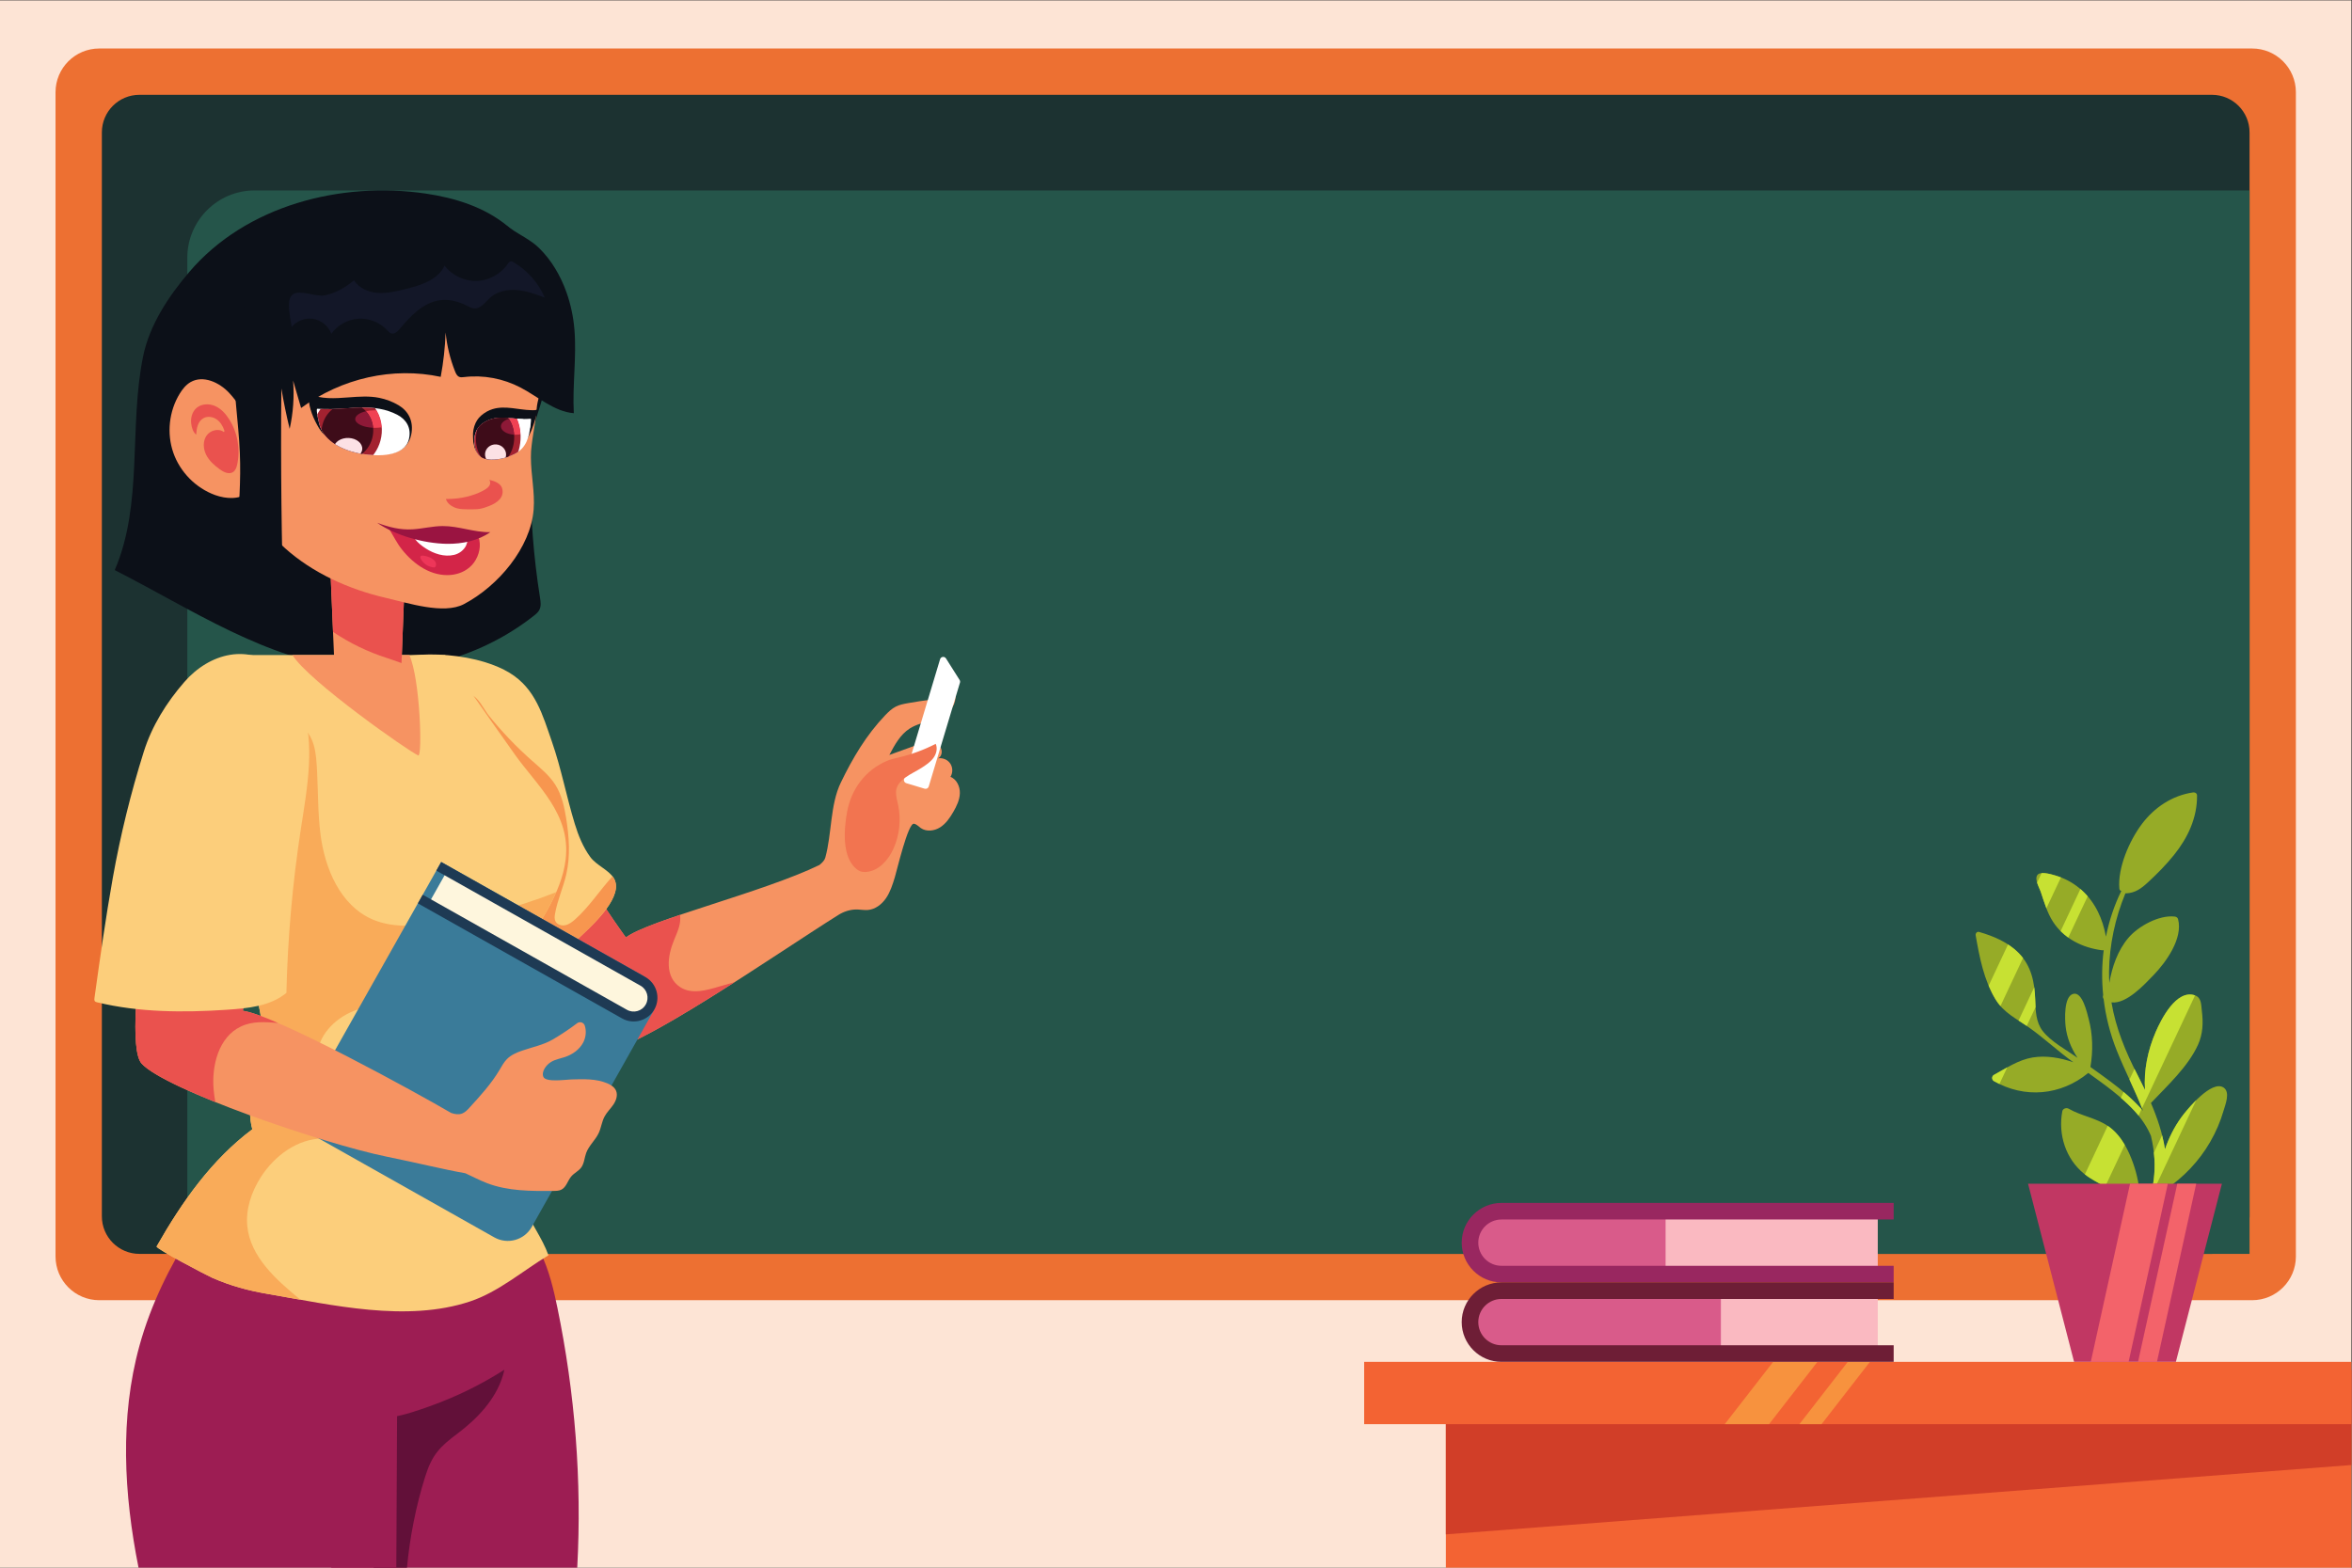 <?xml version="1.0" encoding="UTF-8" standalone="no"?>
<svg
   xmlns:dc="http://purl.org/dc/elements/1.1/"
   xmlns:cc="http://creativecommons.org/ns#"
   xmlns:rdf="http://www.w3.org/1999/02/22-rdf-syntax-ns#"
   xmlns:svg="http://www.w3.org/2000/svg"
   xmlns="http://www.w3.org/2000/svg"
   viewBox="0 0 1000 666.667"
   height="666.667"
   width="1000"
   xml:space="preserve"
   id="svg2"
   version="1.1"><rect x="0" y="0" width="1000" height="666.667" fill="#333333" stroke="none"/><defs
     id="defs6"><clipPath
       id="clipPath102"
       clipPathUnits="userSpaceOnUse"><path
         id="path100"
         d="m 1571.15,3665.34 c 21.39,5.62 43.72,3.74 65.47,1.27 20.05,-2.28 37.24,-2.76 56.15,-1.14 3.49,0.3 -4.01,-44.35 -4.86,-47.93 -4.11,-17.56 -11.01,-34.9 -24.26,-48.51 -13.03,-13.37 -29.28,-20.46 -47.19,-26.35 -21.72,-7.14 -58.05,-12.73 -78.75,-1.19 -11.37,6.34 -20.53,18.97 -23.7,38.63 -5.14,32 5.8,55.3 22.44,68.1 11.3,8.68 22.9,14.03 34.7,17.12" /></clipPath><clipPath
       id="clipPath126"
       clipPathUnits="userSpaceOnUse"><path
         id="path124"
         d="m 1210.98,3697.05 c -34.99,6.33 -71.53,4.21 -107.11,1.43 -32.82,-2.58 -60.94,-3.11 -91.86,-1.29 -5.72,0.34 6.56,-49.99 7.93,-54.03 17.61,-51.74 75.66,-80.07 133.32,-89.72 52.22,-8.75 137.63,-10.56 151.2,47.54 8.42,36.07 -9.48,62.34 -36.72,76.76 -18.48,9.79 -37.46,15.81 -56.76,19.31" /></clipPath></defs><g
     transform="matrix(1.333,0,0,-1.333,0,666.667)"
     id="g10"><g
       transform="scale(0.1)"
       id="g12"><path
         id="path14"
         style="fill:#fde4d5;fill-opacity:1;fill-rule:nonzero;stroke:none"
         d="M 0,0 H 7500 V 5000 H 0 Z" /><path
         id="path16"
         style="fill:#f36333;fill-opacity:1;fill-rule:nonzero;stroke:none"
         d="M 7500,0 H 4611.71 V 630.512 H 7500 V 0" /><path
         id="path18"
         style="fill:#d13e28;fill-opacity:1;fill-rule:nonzero;stroke:none"
         d="M 4611.71,630.512 V 106.301 L 7500,327.57 V 630.512 H 4611.71" /><path
         id="path20"
         style="fill:#f36333;fill-opacity:1;fill-rule:nonzero;stroke:none"
         d="M 7500,457.832 H 4351.1 v 198.84 H 7500 v -198.84" /><path
         id="path22"
         style="fill:#f7923e;fill-opacity:1;fill-rule:nonzero;stroke:none"
         d="m 5642.5,457.832 h -141.28 l 154.36,198.84 h 141.28 L 5642.5,457.832" /><path
         id="path24"
         style="fill:#f7923e;fill-opacity:1;fill-rule:nonzero;stroke:none"
         d="m 5809.93,457.832 h -70.63 l 154.35,198.84 h 70.64 l -154.36,-198.84" /><path
         id="path26"
         style="fill:#ed7032;fill-opacity:1;fill-rule:nonzero;stroke:none"
         d="M 7183.31,4846.55 H 316.691 c -77.082,0 -139.566,-62.49 -139.566,-139.57 V 992.898 c 0,-77.078 62.484,-139.566 139.566,-139.566 H 7183.31 c 77.08,0 139.57,62.488 139.57,139.566 V 4706.98 c 0,77.08 -62.49,139.57 -139.57,139.57" /><path
         id="path28"
         style="fill:#1c3231;fill-opacity:1;fill-rule:nonzero;stroke:none"
         d="M 7055.24,4698.77 H 444.762 c -66.203,0 -119.864,-53.66 -119.864,-119.86 V 1120.97 c 0,-66.19 53.661,-119.86 119.864,-119.86 H 7055.24 c 66.19,0 119.87,53.67 119.87,119.86 v 3457.94 c 0,66.2 -53.68,119.86 -119.87,119.86" /><path
         id="path30"
         style="fill:#25554a;fill-opacity:1;fill-rule:nonzero;stroke:none"
         d="M 7175.1,1001.11 H 597.461 v 3177.64 c 0,118.75 96.262,215 215,215 H 7175.1 V 1001.11" /><path
         id="path32"
         style="fill:#96ab27;fill-opacity:1;fill-rule:nonzero;stroke:none"
         d="m 7093.13,1531.11 c -37.86,27.77 -117.69,-69.64 -135.62,-94.36 -22.97,-31.67 -39.86,-66 -52.09,-101.95 -7.96,50.83 -24.38,99.99 -44.84,147.65 51.8,54.69 118.18,115.73 149.89,185.25 15.84,34.73 17.19,70.54 12.57,107.92 -2.43,19.7 -0.84,42.81 -21.74,50.09 -59.91,20.88 -108.68,-77.6 -125.72,-117.17 -24.83,-57.62 -38.34,-121.78 -33.84,-184.65 -7.25,15.1 -14.73,30.07 -22.38,44.89 -39.83,77.03 -70.92,152.74 -84.67,234.62 48.32,-5.68 105.63,57.62 133.77,86.6 39.82,41.04 94.88,117.21 78.69,178.88 -1.4,5.29 -6,7.85 -11.04,8.4 -50.13,5.49 -116.19,-31 -147.67,-68.23 -34.02,-40.19 -51.6,-91.83 -60.63,-143.48 -0.65,12.24 -1.01,24.62 -0.83,37.21 1.19,84.63 19.55,169.89 52.12,248.59 l 1.83,-0.12 c 29.65,1.04 49.32,16 70.57,35.62 29.28,27.03 57.65,55.78 82.64,86.85 44.03,54.75 74.1,118.38 73.49,189.61 -0.06,7.29 -6.45,10.8 -12.94,9.86 -66.04,-9.54 -123.14,-47.72 -162.95,-100.65 -39.59,-52.64 -77.57,-138.92 -71.89,-206.27 0.2,-2.3 1.16,-5.05 3.48,-6.06 0.93,-0.41 1.85,-0.81 2.76,-1.22 -22.81,-46.57 -38.98,-95.63 -49.01,-145.85 -10.06,56.24 -33.63,109 -77.2,148.23 -21.71,19.55 -47.12,34.66 -74.87,43.84 -12.25,4.04 -54.79,18.46 -65.87,5.44 -11.65,-13.67 5.49,-41.05 9.8,-53.85 10.89,-32.41 20.33,-66.63 39.01,-95.66 34.95,-54.29 94.38,-83.58 156.96,-91.43 1.95,-0.25 3.62,-0.03 5.04,0.5 -6.02,-47.5 -6.53,-95.73 -1.69,-143.66 -1.54,-3.85 -1.37,-8.41 1.37,-12.05 6.72,-55.96 20.71,-111.4 41.94,-164.67 25.87,-64.88 58.88,-127.4 83.86,-192.38 -32.18,36.67 -70.36,68.4 -103.06,92.81 -21.51,16.08 -43.18,31.61 -64.81,47 8.64,51.44 7.82,103.38 -5.73,153.99 -4.63,17.27 -19.42,87.07 -49.1,79.37 -30.59,-7.94 -26.64,-82.22 -24.31,-103.76 3.9,-36.2 18.09,-70.03 37.92,-100.26 -35.13,25.1 -84.35,51.23 -111.04,85.57 -21.85,28.12 -22.63,65.47 -23.77,99.27 -1.9,56.57 -12.22,107.6 -52.16,148.75 -34.05,35.05 -80.54,54.56 -126.7,67.93 -7.08,2.07 -12.19,-4.58 -11.06,-11.05 12.3,-70.1 25.94,-142.1 63.26,-203.86 26.22,-43.38 67.97,-62.34 107.71,-90.49 48.37,-34.24 92.04,-75.62 140.55,-110.32 -41.31,14.32 -86.38,22.3 -129.44,15.37 -44.95,-7.23 -84.9,-34.13 -124,-55.74 -7.51,-4.15 -7.32,-15.51 0,-19.71 98.12,-56.32 213.28,-45.98 300.47,25.61 l 0.51,0.51 c 51.59,-37.17 104.51,-74.38 147.69,-121.44 23.6,-25.72 40.44,-51.76 52.23,-79.4 5.77,-24.37 9.81,-49.28 11.22,-75.01 4.35,-80.03 -18.86,-152.07 -50.5,-221.71 0.15,1.95 0.41,3.91 0.48,5.87 11.98,79.13 3.33,158.83 -29.74,232.97 -15.2,34.09 -36.13,66.71 -67.2,88.39 -38.23,26.68 -86.53,32.87 -126.61,56.12 -7.21,4.19 -18.75,0.68 -20.42,-8.3 -13.71,-73.84 10.51,-151.31 69.73,-199.43 35.78,-29.06 82.97,-41.98 112.39,-78.84 32.05,-40.15 33.56,-86.1 28.76,-134.85 -0.57,-5.76 3.91,-9.76 9.01,-10.95 -12.66,-25.22 -25.83,-50.29 -38.6,-75.481 -12.33,-24.328 22.73,-45.32 36.82,-21.52 49.06,82.871 94.47,174.071 109.51,270.351 58.89,39.7 108.46,91.32 144.1,153.06 18.16,31.44 32.66,65.1 42.76,99.97 5.33,18.38 21.65,57.61 0.83,72.87" /><path
         id="path34"
         style="fill:#c7e133;fill-opacity:1;fill-rule:nonzero;stroke:none"
         d="m 6777.14,1348.83 c -13.41,23 -30.26,43.9 -52.29,59.28 l -2.16,1.42 -72.78,-154.84 c 19.85,-15.54 42.89,-26.56 64.42,-39.51 l 62.81,133.65" /><path
         id="path36"
         style="fill:#c7e133;fill-opacity:1;fill-rule:nonzero;stroke:none"
         d="m 6773.47,1517.6 -8.76,-18.64 c 15.27,-13.24 29.99,-27.07 43.65,-41.96 4.5,-4.9 8.67,-9.82 12.68,-14.75 l 9.61,20.44 c -18.06,19.97 -37.72,38.41 -57.18,54.91" /><path
         id="path38"
         style="fill:#c7e133;fill-opacity:1;fill-rule:nonzero;stroke:none"
         d="m 6832.1,1465.77 169.18,359.95 c -59.9,20.84 -108.66,-77.61 -125.7,-117.18 -24.83,-57.62 -38.34,-121.78 -33.84,-184.65 -7.25,15.1 -14.73,30.07 -22.38,44.89 -3.88,7.49 -7.59,14.96 -11.29,22.43 l -15.91,-33.87 c 13.91,-30.35 27.73,-60.72 39.94,-91.57" /><path
         id="path40"
         style="fill:#c7e133;fill-opacity:1;fill-rule:nonzero;stroke:none"
         d="m 7004.97,1491.49 c -21.59,-21.3 -39.96,-44.39 -47.46,-54.74 -22.97,-31.67 -39.86,-66 -52.09,-101.95 -2.35,15.08 -5.54,29.99 -9.28,44.78 l -26.15,-55.65 c 0.78,-7.06 1.43,-14.16 1.82,-21.34 2.39,-43.97 -3.57,-85.51 -14.64,-125.58 l 147.8,314.48" /><path
         id="path42"
         style="fill:#c7e133;fill-opacity:1;fill-rule:nonzero;stroke:none"
         d="m 6821.54,1220.85 -39.35,-83.73 c 10.09,-29.53 9.76,-61.27 6.51,-94.31 -0.26,-2.73 0.63,-5.06 2.16,-6.88 l 33.51,71.29 c 4.04,38.09 3.26,76.2 -2.83,113.63" /><path
         id="path44"
         style="fill:#c7e133;fill-opacity:1;fill-rule:nonzero;stroke:none"
         d="m 6508.94,2156.8 c 5.9,-17.58 11.44,-35.68 18.2,-53.22 l 46.32,98.57 c -2.8,1.06 -5.61,2.11 -8.45,3.06 -9.31,3.07 -36.1,12.11 -53.3,10.57 l -14.27,-30.37 c 3.28,-10.82 9.19,-21.79 11.5,-28.61" /><path
         id="path46"
         style="fill:#c7e133;fill-opacity:1;fill-rule:nonzero;stroke:none"
         d="m 6439.37,1960.19 c -10.46,10.77 -22.18,19.92 -34.61,28.01 l -61.83,-131.54 c 6.29,-14.9 13.49,-29.44 21.94,-43.45 4.77,-7.88 10.05,-14.93 15.74,-21.4 l 71.93,153.05 c -4,5.25 -8.36,10.36 -13.17,15.33" /><path
         id="path48"
         style="fill:#c7e133;fill-opacity:1;fill-rule:nonzero;stroke:none"
         d="m 6359.69,1572.03 c -7.51,-4.15 -7.32,-15.51 0,-19.71 5.82,-3.34 11.71,-6.4 17.63,-9.28 l 24.97,53.13 c -14.43,-7.96 -28.58,-16.38 -42.6,-24.14" /><path
         id="path50"
         style="fill:#c7e133;fill-opacity:1;fill-rule:nonzero;stroke:none"
         d="m 6596.87,2010.16 61.95,131.81 c -5.86,6.76 -12.13,13.26 -18.94,19.4 -1.4,1.26 -2.86,2.45 -4.29,3.68 l -63.09,-134.23 c 7.58,-7.58 15.71,-14.49 24.37,-20.66" /><path
         id="path52"
         style="fill:#c7e133;fill-opacity:1;fill-rule:nonzero;stroke:none"
         d="m 6492.51,1788.12 c -0.47,7.85 -0.72,15.67 -0.98,23.32 -0.47,13.77 -1.44,27.21 -3.21,40.28 l -49.95,-106.29 c 8.6,-5.6 17.34,-11.17 26.05,-17.07 l 28.09,59.76" /><path
         id="path54"
         style="fill:#c13763;fill-opacity:1;fill-rule:nonzero;stroke:none"
         d="m 6940.14,656.672 h -324.73 l -146.82,568.298 h 618.35 l -146.8,-568.298" /><path
         id="path56"
         style="fill:#f3636a;fill-opacity:1;fill-rule:nonzero;stroke:none"
         d="m 6914.51,1224.97 h -120.6 L 6668.67,656.672 h 120.62 l 125.22,568.298" /><path
         id="path58"
         style="fill:#f3636a;fill-opacity:1;fill-rule:nonzero;stroke:none"
         d="m 7004.97,1224.97 h -60.3 L 6819.43,656.672 h 60.32 l 125.22,568.298" /><path
         id="path60"
         style="fill:#9d1d53;fill-opacity:1;fill-rule:nonzero;stroke:none"
         d="M 1037.79,116.602 C 1043.18,77.582 1049.66,38.73 1056.8,0 h 784.33 c 15.17,277.48 -7.17,556.879 -63.21,829.121 -21.28,103.379 -62.23,277.839 -191.24,284.329 -169.72,8.52 -334.63,-51 -494.13,-109.65 -41.3,-15.191 -82.59,-30.37 -123.89,-45.562 -6.097,-2.226 -12.39,-4.609 -17.015,-9.16 -8.399,-8.277 -9.157,-21.367 -9.086,-33.156 0.625,-112.84 28.238,-223.531 45.578,-335.031 23.913,-153.832 28.343,-310.09 49.653,-464.289" /><path
         id="path62"
         style="fill:#621039;fill-opacity:1;fill-rule:nonzero;stroke:none"
         d="m 1192.04,0 h 105.97 c 9.4,98.469 28.43,195.77 58.17,290.59 22.03,70.25 47.13,95.43 102.53,136.898 63.49,47.532 121.67,108.793 144.77,183.891 2.04,6.621 3.81,13.351 5.27,20.191 -73.51,-47.039 -152.35,-85.73 -234.5,-115.218 -39.82,-14.301 -81.45,-29.032 -123.3,-35.793 -30.43,-4.93 -50.37,-3.289 -68.39,-35.161 -22.9,-40.507 -0.35,-141.277 0.6,-187.046 1.8,-86.082 3.63,-172.391 8.88,-258.352" /><path
         id="path64"
         style="fill:#9d1d53;fill-opacity:1;fill-rule:nonzero;stroke:none"
         d="m 1264.08,0 7.04,1407.68 c -0.32,4.41 -0.75,9.11 -3.18,12.57 -3.26,4.67 -9.05,5.66 -14.26,6.25 -142.61,16.27 -260.559,-7.37 -402.645,-27.18 C 686.898,1191.32 518.246,974.512 444.711,707.68 381.801,479.398 394.836,235.48 441.879,0 h 822.201" /><path
         id="path66"
         style="fill:#0c1018;fill-opacity:1;fill-rule:nonzero;stroke:none"
         d="m 1699.33,3290.43 c -3.37,43.35 -5.59,86.79 -6.66,130.26 -1.39,55.89 -1.11,111.91 1.53,167.76 2.3,48.72 21.35,90.25 34.12,137.12 20.66,75.8 26.39,155.01 24.99,233.56 -0.82,45.35 -4.02,91 -15.59,134.85 -19,72.02 -60.93,137.81 -118.2,185.45 -73.18,60.86 -167.75,90.5 -261.92,104.33 -270,39.63 -572.616,-37.62 -753.889,-250.13 -65.906,-77.28 -126.859,-169 -147.277,-269.37 -45.911,-225.7 0.64,-470.2 -90.473,-681.73 245.68,-124.91 484.055,-287.8 758.329,-314.87 204.94,-20.23 416.85,41.79 578.55,169.32 6.7,5.29 13.5,10.9 17.43,18.47 6.21,11.95 4.15,26.32 2.05,39.61 -10.25,64.78 -17.93,129.97 -22.99,195.37" /><path
         id="path68"
         style="fill:#f69362;fill-opacity:1;fill-rule:nonzero;stroke:none"
         d="m 3061.54,2470.8 c 0.6,21.38 -10.11,44.37 -30.01,52.2 7.96,12.6 7.75,29.88 -0.52,42.28 -8.28,12.41 -24.15,19.24 -38.85,16.73 12.18,6.14 14.82,24.06 7.4,35.51 -7.42,11.45 -21.9,16.69 -35.55,16.54 -13.63,-0.15 -26.77,-4.84 -39.6,-9.48 -29.23,-10.56 -58.47,-21.12 -87.71,-31.69 16.71,31.77 34.7,64.97 64.96,84.29 22.65,14.47 49.81,19.56 75.39,27.86 25.57,8.29 51.76,21.64 63.9,45.63 4.39,8.69 6.68,18.43 6.62,28.16 -51.13,-5.94 -102.31,-11.89 -152.97,-21.01 -12.69,-2.28 -25.52,-4.82 -37.05,-10.6 -13.21,-6.63 -24.01,-17.18 -34.23,-27.87 -60.47,-63.27 -103.67,-136.48 -141.49,-214.7 -34.4,-71.13 -28.35,-163.09 -49.49,-239.43 -2.24,-8.08 -9.16,-15.84 -18.66,-23.4 -178.21,-86.76 -543.55,-175.47 -617.42,-231.17 0,0 -231.91,312.73 -333.23,618.79 l -497.35,-10.48 c 10.74,-47.19 27.88,-95.86 55.36,-132.29 75.5,-100.14 586.77,-833.25 697.62,-839.7 103.08,-5.99 555.64,310.26 754.96,435.17 16.8,10.53 35.95,17.16 55.76,17.65 2.23,0.06 4.46,0.04 6.7,-0.03 10.57,-0.4 21.12,-2.38 31.67,-1.56 23.95,1.85 44.92,18.06 58.43,37.92 13.51,19.86 20.77,43.2 27.84,66.16 6.86,22.26 42.25,174.2 61.01,171.09 8.68,-1.45 14.87,-8.89 22.11,-13.9 17.87,-12.34 43.1,-9.23 61.45,2.4 18.35,11.65 31.06,30.24 41.95,49.04 10.72,18.5 20.41,38.51 21,59.89" /><path
         id="path70"
         style="fill:#ea524e;fill-opacity:1;fill-rule:nonzero;stroke:none"
         d="m 2343.34,1868.08 c -16.64,-4.53 -33.24,-9.21 -49.76,-14.19 -40.66,-12.27 -87.4,-25.2 -123.22,-2.37 -51.51,32.84 -40.73,101.6 -21.04,149.1 14.21,34.27 23.44,55.25 19.69,82.04 -80.69,-27.23 -145.95,-51.8 -172.75,-72.01 0,0 -231.91,312.73 -333.23,618.79 l -497.35,-10.48 c 10.74,-47.19 27.88,-95.86 55.36,-132.29 75.5,-100.14 586.77,-833.25 697.62,-839.7 60.93,-3.54 244,105.53 424.68,221.11" /><path
         id="path72"
         style="fill:#ffffff;fill-opacity:1;fill-rule:nonzero;stroke:none"
         d="m 3060.7,2832.08 -43.41,68.66 c -4.79,7.58 -16.27,6.01 -18.85,-2.58 l -114.95,-382.33 c -1.66,-5.53 1.48,-11.37 7,-13.03 l 58.74,-17.66 c 5.54,-1.66 11.37,1.47 13.03,7 l 99.62,331.35 c 0.87,2.9 0.44,6.04 -1.18,8.59" /><path
         id="path74"
         style="fill:#f27450;fill-opacity:1;fill-rule:nonzero;stroke:none"
         d="m 2827.91,2573.52 c 13.09,5.73 27.23,8.53 41.13,11.87 40.01,9.62 78.86,24.05 115.46,42.87 6.69,-14.64 2.03,-32.46 -7.56,-45.38 -9.58,-12.93 -23.37,-21.99 -36.85,-30.77 -29.55,-19.24 -82.35,-37.76 -82.17,-78.78 0.07,-14.19 4.23,-28 7.06,-41.89 9.34,-45.84 4.01,-94.56 -15.03,-137.28 -16.17,-36.3 -46.34,-70.59 -85.88,-74.52 -8.85,-0.88 -18.25,-0.05 -25.76,4.73 -55.22,35.18 -46.42,133.22 -36.39,187 13.59,72.88 57.63,132.11 125.99,162.15" /><path
         id="path76"
         style="fill:#fcce7b;fill-opacity:1;fill-rule:nonzero;stroke:none"
         d="m 1547.16,2888.72 c -75.06,23.01 -163.89,29.29 -231.66,21.5 -21.88,-2.51 -68.66,-5.69 -85.42,-21.48 -15.79,-14.86 -18.98,-59.16 -22.38,-79.82 -10.26,-62.39 -8.08,-126.4 1.07,-188.78 12.98,-88.47 39.67,-174.25 64.55,-260.13 53.25,-183.79 98.65,-369.84 136.04,-557.5 108.51,1.28 216.44,35.05 306.34,95.84 52.08,35.21 97.78,78.91 143.19,122.36 34.7,33.21 133.94,124 98.21,180.04 -16.43,25.76 -54.89,39.97 -74.39,66.56 -23.12,31.54 -38.07,68.67 -49.43,105.82 -26.54,86.76 -42.87,175.78 -72.88,261.92 -29.82,85.61 -52.13,169.17 -134.98,219.7 -22.76,13.88 -49.5,25.15 -78.26,33.97" /><path
         id="path78"
         style="fill:#f7964f;fill-opacity:1;fill-rule:nonzero;stroke:none"
         d="m 1957.09,2200.75 c -1.02,1.61 -2.36,3.06 -3.55,4.58 -40.96,-44.58 -74.13,-97.26 -119.66,-137.49 -9.11,-8.05 -19.19,-15.81 -31.1,-18.26 -11.92,-2.45 -26.06,1.94 -31.3,12.92 -3.43,7.19 -2.54,15.62 -1.19,23.47 7.43,43.27 26.32,83.77 36.03,126.58 13.25,58.47 9,119.55 -0.57,178.73 -5.95,36.8 -14.26,74.11 -34.06,105.69 -19.17,30.57 -47.81,53.73 -74.87,77.6 -50.09,44.18 -96.38,92.65 -138.24,144.68 -14,17.41 -33.09,58.45 -55.53,64.86 -24.36,6.95 -63.05,-20.84 -82.78,-32.19 -72.31,-41.6 -145.2,-83.65 -211.05,-134.49 13.12,-87.51 39.47,-172.42 64.1,-257.42 53.25,-183.79 98.65,-369.84 136.04,-557.5 108.51,1.28 216.44,35.05 306.34,95.84 52.08,35.21 97.78,78.91 143.19,122.36 34.7,33.21 133.94,124 98.2,180.04" /><path
         id="path80"
         style="fill:#fcce7b;fill-opacity:1;fill-rule:nonzero;stroke:none"
         d="m 753.188,2911.47 h 666.532 c 0,0 138.14,-198.91 222.18,-316.97 71.82,-100.91 178.91,-189.84 162.42,-333.85 -6.57,-57.34 -30.05,-110.71 -57.24,-160.15 -55.56,-101.03 -127.91,-190.74 -175.8,-296.42 -47.88,-105.68 -68.11,-237.03 -15.05,-339.68 13.59,-26.28 31.79,-50.45 38.6,-79.76 5.76,-24.81 2.78,-51.14 7.22,-76.27 8.89,-50.41 45,-101.14 64.47,-148.26 23.22,-56.15 63.09,-107.67 82.88,-163.551 -82.26,-49.571 -159.07,-116.797 -249.77,-147.047 -202.93,-67.672 -440.85,-11.332 -644.626,23.699 -63.781,10.969 -117.801,25.359 -177.777,51.5 -15.821,6.891 -181.481,93.389 -177.653,100.109 81.75,143.68 175.906,276.94 305.172,373.72 -4.875,18.11 -7.281,37.01 -7.113,55.89 10.828,4.33 22.539,5.97 34.004,4.76 -7.047,26.44 -9.699,54.3 -7.789,81.78 12.707,2.35 25.406,4.71 38.105,7.07 -10.742,99.93 -26.348,199.23 -46.711,297.33 -15.558,74.97 -19.644,154.45 -39.668,227.16 -31.359,113.9 -66.84,226.29 -96.441,340.85 l 74.055,498.09" /><path
         id="path82"
         style="fill:#f69362;fill-opacity:1;fill-rule:nonzero;stroke:none"
         d="M 1305.66,2911.47 H 932.855 c 51.071,-82.97 372.565,-308.51 401.195,-320.2 13.65,-5.57 6.25,244.15 -28.39,320.2" /><path
         id="path84"
         style="fill:#f9ab59;fill-opacity:1;fill-rule:nonzero;stroke:none"
         d="m 1383.86,2054.3 c -66.23,-8.51 -136.15,-12.41 -197.26,14.53 -100.81,44.45 -150.19,160.57 -164.24,269.85 -8.5,66.09 -7.54,132.8 -10.92,199.23 -3.11,61.03 -5.57,117.42 -59.881,155.8 -20.403,14.41 -43.922,23.73 -67.496,31.98 -26.141,9.14 -54.344,17.23 -81.188,10.4 -12.992,-3.31 -24.852,-9.96 -36.535,-16.53 -26.531,-14.92 -46.024,-29.05 -52.524,-58.65 -7.996,-36.46 -9.429,-77.67 -15.003,-115.14 -6.563,-44.13 -13.125,-88.26 -19.68,-132.39 29.601,-114.56 65.082,-226.95 96.441,-340.85 20.024,-72.71 24.11,-152.19 39.668,-227.16 20.363,-98.1 35.969,-197.4 46.711,-297.33 -12.699,-2.36 -25.398,-4.72 -38.105,-7.07 -1.91,-27.48 0.742,-55.34 7.789,-81.78 -11.465,1.21 -23.176,-0.43 -34,-4.76 -0.172,-18.88 2.234,-37.78 7.109,-55.89 -129.266,-96.78 -223.422,-230.04 -305.172,-373.72 -3.828,-6.71 161.832,-93.218 177.653,-100.109 59.976,-26.141 113.996,-40.531 177.777,-51.5 33.648,-5.781 68.242,-12.141 103.437,-18.43 -1.003,0.828 -2.003,1.66 -3.011,2.489 -75.453,62.21 -156.625,134.64 -166.582,231.94 -5.578,54.5 13.086,109.35 42.398,155.63 44.043,69.53 118.754,124.98 201.054,124.39 -29.86,8.35 -61.132,17.5 -83.027,39.46 -21.89,21.95 -29.882,61.07 -8.55,83.58 21.898,23.1 60.527,16.98 88.877,2.5 28.36,-14.48 54.68,-35.85 86.36,-39.08 -50.51,47.41 -104.82,103.2 -104.43,172.45 0.38,66.73 54.71,123.52 116.78,148.01 62.07,24.5 130.85,23.49 197.57,22.11 80.26,-1.64 160.52,-3.29 240.78,-4.94 1.54,3.59 3.02,7.23 4.62,10.76 47.89,105.68 120.24,195.39 175.8,296.42 9.74,17.71 18.96,35.95 27.14,54.67 -125.27,-49.64 -256.71,-83.71 -390.36,-100.87" /><path
         id="path86"
         style="fill:#f69362;fill-opacity:1;fill-rule:nonzero;stroke:none"
         d="m 1296.52,3298.99 -18.92,-493.2 h -207.83 l -20.8,493.2 h 247.55" /><path
         id="path88"
         style="fill:#ea524e;fill-opacity:1;fill-rule:nonzero;stroke:none"
         d="m 1280.67,2885.91 15.85,413.08 h -247.55 l 13.23,-313.68 c 53.75,-36.14 111.5,-63.78 170.67,-82.79 14.08,-4.52 30.37,-10.48 47.8,-16.61" /><path
         id="path90"
         style="fill:#f69362;fill-opacity:1;fill-rule:nonzero;stroke:none"
         d="m 1722.03,3903.55 c -10.38,70.38 -30.69,130.62 -84.33,181.47 -20.96,19.86 -42.53,39.34 -66.91,55.2 -70.91,46.11 -157.17,62.13 -240.45,67.9 -70.42,4.88 -141.86,-3.05 -208.74,-24.57 -162.948,-52.46 -295.366,-184.21 -344.037,-342.32 -28.125,-91.37 -28.016,-184.98 -22.184,-278.86 15.984,-256.93 235.156,-413.53 477.341,-468.97 66.97,-15.33 182.22,-53.49 246.8,-19.53 109.18,57.41 212.99,179.69 222.55,301.98 4.34,55.54 -8.68,110.55 -8.68,166.01 0,51.77 14.63,102.32 18.25,154.25 2.11,30.29 14.6,56.71 16.58,86.99 2.6,39.78 -0.37,81.01 -6.19,120.45" /><path
         id="path92"
         style="fill:#0c1018;fill-opacity:1;fill-rule:nonzero;stroke:none"
         d="m 1571.82,3696.29 c 39.92,12.03 81.96,-2.72 122.92,-3.58 3.85,-0.08 18.89,-1.11 20.83,3.93 -25.58,-110.41 -54.02,-127.96 -99.14,-148.09 -25.15,-11.21 -55.26,-21.49 -80.99,-5.3 -12.37,7.78 -22.33,23.34 -25.78,47.6 -5.6,39.49 6.31,68.3 24.42,84.17 12.29,10.76 24.91,17.4 37.74,21.27" /><path
         id="path94"
         style="fill:#ffffff;fill-opacity:1;fill-rule:nonzero;stroke:none"
         d="m 1571.15,3665.34 c 21.39,5.62 43.72,3.74 65.47,1.27 20.05,-2.28 37.24,-2.76 56.15,-1.14 3.49,0.3 -4.01,-44.35 -4.86,-47.93 -4.11,-17.56 -11.01,-34.9 -24.26,-48.51 -13.03,-13.37 -29.28,-20.46 -47.19,-26.35 -21.72,-7.14 -58.05,-12.73 -78.75,-1.19 -11.37,6.34 -20.53,18.97 -23.7,38.63 -5.14,32 5.8,55.3 22.44,68.1 11.3,8.68 22.9,14.03 34.7,17.12" /><g
         id="g96"><g
           clip-path="url(#clipPath102)"
           id="g98"><path
             id="path104"
             style="fill:#a32230;fill-opacity:1;fill-rule:nonzero;stroke:none"
             d="m 1660.21,3598.7 c -3.51,-62.65 -42.64,-111.28 -87.39,-108.62 -44.75,2.67 -78.19,55.61 -74.67,118.25 3.5,62.66 42.63,111.28 87.38,108.62 44.75,-2.66 78.19,-55.6 74.68,-118.25" /><path
             id="path106"
             style="fill:#3e0c19;fill-opacity:1;fill-rule:nonzero;stroke:none"
             d="m 1640.01,3599.9 c -2.63,-47.04 -32.01,-83.55 -65.61,-81.55 -33.6,2 -58.7,41.75 -56.06,88.78 2.63,47.04 32.01,83.55 65.61,81.55 33.59,-2 58.7,-41.75 56.06,-88.78" /><path
             id="path108"
             style="fill:#ffffff;fill-opacity:1;fill-rule:nonzero;stroke:none"
             d="m 1660.24,3616 c -0.95,18.03 -4.97,34.86 -11.38,49.42 6.16,-0.49 12.12,-0.79 18.03,-0.88 14.35,-4.56 24.07,-13.33 24.07,-23.4 0,-11.56 -12.8,-21.41 -30.72,-25.14" /><path
             id="path110"
             style="fill:#f04154;fill-opacity:1;fill-rule:nonzero;stroke:none"
             d="m 1644.3,3614.4 c -1.47,0 -2.93,0.04 -4.36,0.11 -1.31,19.63 -7.47,37.28 -16.91,50.44 3.05,0.89 6.29,1.6 9.67,2.1 1.31,-0.14 2.62,-0.29 3.92,-0.44 4.19,-0.48 8.26,-0.87 12.24,-1.19 6.41,-14.56 10.43,-31.39 11.38,-49.42 -4.97,-1.04 -10.34,-1.6 -15.94,-1.6" /><path
             id="path112"
             style="fill:#8d1937;fill-opacity:1;fill-rule:nonzero;stroke:none"
             d="m 1639.94,3614.51 c -23.72,1.26 -42.29,12.7 -42.29,26.63 0,10.38 10.31,19.37 25.38,23.81 9.44,-13.16 15.6,-30.81 16.91,-50.44" /><path
             id="path114"
             style="fill:#fce1e5;fill-opacity:1;fill-rule:nonzero;stroke:none"
             d="m 1614.21,3549.28 c -0.99,-17.78 -16.82,-31.29 -35.35,-30.19 -18.54,1.11 -32.75,16.4 -31.76,34.18 1,17.77 16.83,31.28 35.36,30.18 18.53,-1.1 32.75,-16.4 31.75,-34.17" /></g></g><path
         id="path116"
         style="fill:#0c1018;fill-opacity:1;fill-rule:nonzero;stroke:none"
         d="m 1209.88,3731.98 c -31.49,6.48 -64.57,4.02 -97.55,1.57 -44.26,-3.3 -88.33,-6.59 -128.076,11.71 -1.649,-35.22 10.254,-68.63 27.386,-99.77 5.6,-10.17 11.84,-20.19 20.33,-28.53 7.76,-7.63 17.22,-13.68 27,-19.06 30.09,-16.52 66.21,-28.23 99.8,-36.91 35.77,-9.26 75.75,-14.66 110.64,0.3 20.23,8.67 36.54,26.03 42.17,53.09 9.16,44.04 -10.32,76.18 -39.94,93.87 -20.11,12.01 -40.76,19.42 -61.76,23.73" /><path
         id="path118"
         style="fill:#ffffff;fill-opacity:1;fill-rule:nonzero;stroke:none"
         d="m 1210.98,3697.05 c -34.99,6.33 -71.53,4.21 -107.11,1.43 -32.82,-2.58 -60.94,-3.11 -91.86,-1.29 -5.72,0.34 6.56,-49.99 7.93,-54.03 17.61,-51.74 75.66,-80.07 133.32,-89.72 52.22,-8.75 137.63,-10.56 151.2,47.54 8.42,36.07 -9.48,62.34 -36.72,76.76 -18.48,9.79 -37.46,15.81 -56.76,19.31" /><g
         id="g120"><g
           clip-path="url(#clipPath126)"
           id="g122"><path
             id="path128"
             style="fill:#a32230;fill-opacity:1;fill-rule:nonzero;stroke:none"
             d="m 1217.63,3619.98 c -4.74,-65.57 -57.67,-116.46 -118.22,-113.68 -60.54,2.79 -105.773,58.2 -101.019,123.77 4.749,65.57 57.669,116.46 118.219,113.68 60.54,-2.78 105.77,-58.2 101.02,-123.77" /><path
             id="path130"
             style="fill:#3e0c19;fill-opacity:1;fill-rule:nonzero;stroke:none"
             d="m 1190.31,3621.24 c -3.56,-49.23 -43.3,-87.44 -88.76,-85.35 -45.45,2.09 -79.41,43.7 -75.84,92.92 3.56,49.23 43.3,87.44 88.75,85.35 45.46,-2.09 79.42,-43.69 75.85,-92.92" /><path
             id="path132"
             style="fill:#ffffff;fill-opacity:1;fill-rule:nonzero;stroke:none"
             d="m 1217.68,3638.09 c -1.35,19.91 -7.33,38.43 -16.86,54.23 32.66,-1.07 58.41,-13.16 58.41,-27.92 0,-12.1 -17.31,-22.4 -41.55,-26.31" /><path
             id="path134"
             style="fill:#f04154;fill-opacity:1;fill-rule:nonzero;stroke:none"
             d="m 1196.12,3636.42 c -1.99,0 -3.96,0.04 -5.9,0.12 -1.77,20.54 -10.11,39.01 -22.88,52.78 8.63,1.96 18.41,3.07 28.78,3.07 1.58,0 3.15,-0.02 4.7,-0.07 9.53,-15.8 15.51,-34.32 16.86,-54.23 -6.73,-1.08 -13.99,-1.67 -21.56,-1.67" /><path
             id="path136"
             style="fill:#8d1937;fill-opacity:1;fill-rule:nonzero;stroke:none"
             d="m 1190.22,3636.54 c -32.09,1.32 -57.21,13.29 -57.21,27.86 0,10.86 13.95,20.28 34.33,24.92 12.77,-13.77 21.11,-32.24 22.88,-52.78" /><path
             id="path138"
             style="fill:#fce1e5;fill-opacity:1;fill-rule:nonzero;stroke:none"
             d="m 1155.41,3568.26 c -1.34,-18.6 -22.76,-32.75 -47.83,-31.59 -25.07,1.15 -44.3,17.16 -42.96,35.76 1.35,18.6 22.77,32.75 47.84,31.59 25.06,-1.15 44.3,-17.16 42.95,-35.76" /></g></g><path
         id="path140"
         style="fill:#f69362;fill-opacity:1;fill-rule:nonzero;stroke:none"
         d="m 731.305,3747.49 c -31.465,33.91 -83.528,57.88 -123.567,34.7 -14.656,-8.49 -25.566,-22.21 -34.437,-36.64 -34.231,-55.62 -41.977,-126.78 -20.524,-188.46 21.457,-61.68 71.692,-112.68 133.047,-135.05 35.938,-13.11 80.031,-15.26 108.871,9.88 22.95,20.01 30.715,52.59 30.785,83.03 0.18,80.92 -39.085,173.16 -94.175,232.54" /><path
         id="path142"
         style="fill:#ea524e;fill-opacity:1;fill-rule:nonzero;stroke:none"
         d="m 650.18,3667.78 c 12.769,6.42 28.859,3.81 40.636,-4.28 11.778,-8.1 19.637,-20.93 24.34,-34.42 0.762,-2.18 0.973,-5.38 -1.238,-6.03 -16.832,12.88 -43.641,5.58 -55.461,-12.01 -11.82,-17.59 -10.387,-41.7 -0.914,-60.66 9.473,-18.95 25.816,-33.56 42.945,-46.05 12.602,-9.19 29.895,-17.6 42.91,-9 7.973,5.26 11.231,15.24 13.243,24.57 10.523,48.83 1.074,101.66 -25.711,143.82 -11.2,17.63 -25.891,33.86 -45.016,42.24 -19.133,8.39 -43.258,7.48 -59.074,-6.16 -13.582,-11.71 -19.043,-30.99 -17.11,-48.82 1.458,-13.44 5.704,-28.06 16.047,-36.41 1.008,19.52 4.731,43.33 24.403,53.21" /><path
         id="path144"
         style="fill:#d32548;fill-opacity:1;fill-rule:nonzero;stroke:none"
         d="m 1281.38,3249.01 c 40.01,-50.84 96.38,-87.14 155.96,-82 24.4,2.11 49.38,11.64 67.97,31.72 18.58,20.07 29.52,51.85 23.48,79.94 -0.54,2.53 -1.26,5.1 -2.78,6.91 -1.76,2.11 -4.33,2.88 -6.78,3.52 -43.31,11.45 -88.48,9.02 -132.97,7.38 -22.51,-0.83 -45.06,-1.56 -67.49,-0.23 -11.1,0.65 -22.17,1.79 -33.13,3.68 -15.18,2.63 -29.18,10.75 -44.4,13.49 13.72,-21.89 24.36,-44.35 40.14,-64.41" /><path
         id="path146"
         style="fill:#ffffff;fill-opacity:1;fill-rule:nonzero;stroke:none"
         d="m 1448.57,3231.12 c -31.82,-7.69 -65.15,4.17 -90.27,20.28 -12.08,7.74 -24.19,17.11 -32.76,27.74 -2.17,2.68 -9.04,18.48 -11.68,18.69 54.08,-4.23 108.72,-3.4 162.59,2.48 3.87,0.42 8.05,0.83 11.48,-0.74 9.77,-4.46 1.84,-32.61 -1.66,-39.45 -6.92,-13.52 -20.65,-24.88 -37.7,-29" /><path
         id="path148"
         style="fill:#ee3659;fill-opacity:1;fill-rule:nonzero;stroke:none"
         d="m 1344.73,3213.89 c 8.66,-12.81 23.24,-21.43 38.64,-22.86 0.98,-0.09 2,-0.15 2.93,0.19 1.03,0.39 1.83,1.23 2.46,2.13 3.15,4.54 2.57,10.92 -0.19,15.7 -2.75,4.78 -7.33,8.23 -12.06,11.09 -8.95,5.42 -48.96,19.12 -31.78,-6.25" /><path
         id="path150"
         style="fill:#9a1441;fill-opacity:1;fill-rule:nonzero;stroke:none"
         d="m 1412.17,3323.03 c -32.36,-0.11 -63.82,-8.48 -96.09,-10.38 -40.72,-2.39 -76.7,7.19 -112.93,20.72 57.17,-39.73 146.78,-65.72 221.79,-67.02 50,-0.87 101.57,10.7 138.9,37.23 -51.34,-1.03 -100.3,19.61 -151.67,19.45" /><path
         id="path152"
         style="fill:#0c1018;fill-opacity:1;fill-rule:nonzero;stroke:none"
         d="m 1806.75,4068.82 c 13.56,-38.08 22.09,-78.43 25.42,-118.64 7.36,-88.73 -6.79,-178.17 -1.96,-267.11 -61.85,4.81 -113.32,52.21 -169.47,81.59 -55.88,29.24 -118.95,41.02 -180.28,33.66 -5.88,-0.71 -12.14,-1.52 -17.43,1.44 -5.88,3.29 -9.09,10.4 -11.76,17.11 -15.57,39.2 -25.72,81.1 -29.97,123.74 -1.69,-47.58 -6.92,-95 -15.62,-141.61 -152.42,32.56 -315.7,-3.86 -445.297,-99.33 -8.492,29.18 -16.988,58.36 -25.481,87.54 3.946,-51.59 0.215,-103.91 -10.996,-154.15 -10.289,42.54 -19.121,85.52 -26.472,128.82 -2.356,-244.92 0.316,-489.9 7.996,-734.69 -55.473,-4.31 -111.258,-3.56 -166.625,2.26 0.812,176.17 33.531,351.36 26.207,527.34 -4.211,101.03 -21.598,201.39 -18.895,302.48 3.5,130.69 50.094,236.98 137.86,322.19 42.726,41.48 97.16,64.45 151.313,82.78 79.16,26.81 160.53,45.49 242.73,55.73 94.26,11.75 189.56,2.66 282.49,-17.08 10.92,-2.31 21.89,-4.65 32.29,-9 12.73,-5.3 24.31,-13.5 35.79,-21.62 30.35,-21.5 64.6,-36.25 91.56,-63.06 38.52,-37.83 67.53,-86.86 86.6,-140.39" /><path
         id="path154"
         style="fill:#131728;fill-opacity:1;fill-rule:nonzero;stroke:none"
         d="m 1034.72,4058.93 c 35.1,6.44 66.74,25.52 94.43,48.03 15.77,-25.02 46.03,-37.92 75.53,-40.06 29.5,-2.14 58.8,4.93 87.53,11.94 49.18,12 104.69,29.02 125.74,75.05 23.68,-31.12 62.77,-49.89 101.87,-48.91 39.1,1 77.2,21.72 99.27,54 2.44,3.58 5.17,7.61 9.43,8.4 3.5,0.63 6.94,-1.17 10.01,-2.98 43.77,-25.85 79.01,-65.89 99.09,-112.6 -28.69,10.72 -57.82,21.54 -88.33,24.15 -30.52,2.62 -63.13,-3.95 -85.95,-24.38 -15.61,-13.97 -29.4,-35.26 -50.33,-34.26 -8.94,0.42 -17.01,5.14 -24.98,9.21 -26.23,13.38 -56.16,20.91 -85.33,16.84 -52.9,-7.38 -93.01,-49.99 -127.3,-90.94 -7.15,-8.53 -17.07,-18.04 -27.7,-14.76 -5.39,1.66 -9.22,6.27 -13.05,10.39 -23.15,24.88 -57.77,38.63 -91.69,36.42 -33.91,-2.21 -66.45,-20.34 -86.17,-48.02 -8.97,24.3 -31.53,43.06 -57.06,47.44 -25.527,4.39 -53.054,-5.77 -69.613,-25.7 -2.187,25.44 -20.554,87.81 4.387,104.25 23.074,15.2 72.736,-8.55 100.216,-3.51" /><path
         id="path156"
         style="fill:#f69362;fill-opacity:1;fill-rule:nonzero;stroke:none"
         d="m 1507.35,3611.1 c -0.11,2.34 -0.21,4.67 -0.29,6.99 -0.74,20.18 -0.94,40.39 -0.42,60.58 0.32,12.3 0.85,25 -2.89,36.52 -3.73,11.51 -13.02,21.62 -23.59,20.87 -14.67,-1.03 -22.48,-20.26 -26.39,-36.72 -21.51,-90.64 -19.44,-186.3 -16.36,-280.25 0.51,-15.49 16.33,-31.87 28.61,-37.27 14.29,-6.29 30.86,-2.33 44.93,2.84 21.35,7.85 58.26,21.44 66.44,56.53 6.25,26.8 -2.19,51.23 -20.05,68.83 -11.25,11.08 -24.25,20.13 -33.26,33.69 -12.5,18.8 -15.57,43.45 -16.73,67.39" /><path
         id="path158"
         style="fill:#ea524e;fill-opacity:1;fill-rule:nonzero;stroke:none"
         d="m 1526.77,3429.08 c -31.6,-13.72 -70.62,-20.41 -104.51,-19.56 3.19,-12.04 14.53,-21.71 27.64,-27.26 15.73,-6.67 35.76,-5.61 53.01,-5.83 9.61,-0.13 19.3,0.02 28.69,1.74 9.61,1.76 18.67,5.14 27.65,8.49 28.29,10.56 51.33,29.89 41.76,58.43 -4.77,14.23 -24.82,22.41 -40.92,25.18 4.7,-4.95 4.43,-12.29 1.07,-17.95 -3.37,-5.66 -9.3,-9.93 -15.44,-13.59 -5.91,-3.53 -12.26,-6.75 -18.95,-9.65" /><path
         id="path160"
         style="fill:#3a7b99;fill-opacity:1;fill-rule:nonzero;stroke:none"
         d="m 2048.08,1890.11 -640.86,361.22 -471.396,-836.35 640.856,-361.22 c 42.17,-23.76 95.62,-8.85 119.38,33.32 l 385.34,683.65 c 23.76,42.17 8.85,95.62 -33.32,119.38" /><path
         id="path162"
         style="fill:#fef6dd;fill-opacity:1;fill-rule:nonzero;stroke:none"
         d="m 2038.06,1877.62 c 28.84,-16.26 39.04,-52.82 22.78,-81.64 -16.25,-28.84 -52.8,-39.05 -81.64,-22.79 l -612.2,345.06 58.85,104.43 612.21,-345.06" /><path
         id="path164"
         style="fill:#1e3a54;fill-opacity:1;fill-rule:nonzero;stroke:none"
         d="m 1332.84,2119.36 651.22,-367.06 c 36.39,-20.5 82.67,-7.59 103.18,28.79 20.5,36.39 7.59,82.67 -28.79,103.18 l -651.23,367.06 -15.52,-27.55 651.22,-367.05 c 21.2,-11.94 28.73,-38.91 16.78,-60.11 -11.95,-21.2 -38.91,-28.72 -60.11,-16.78 l -651.23,367.05 -15.52,-27.53" /><path
         id="path166"
         style="fill:#f69362;fill-opacity:1;fill-rule:nonzero;stroke:none"
         d="m 1964.68,1522.26 c -5.02,11.14 -16.23,18.15 -27.48,22.92 -36.4,15.42 -76.57,13.43 -115.21,12.44 -17.32,-0.45 -81.11,-10.09 -88.88,8.25 -3.76,8.86 -0.69,19.23 4.36,27.41 5.28,8.56 12.7,15.78 21.39,20.83 13.11,7.63 28.48,10.12 42.87,14.93 24.28,8.12 46.79,23.96 58.61,46.66 8.51,16.36 10.51,36.44 4.83,53.72 -3.37,10.25 -15.69,14.11 -24.3,7.6 -24.64,-18.62 -50.37,-35.81 -76.99,-51.48 -30.46,-17.92 -65.46,-24.56 -98.84,-36.17 -17.38,-6.05 -34.87,-13.51 -47.86,-26.54 -10.16,-10.19 -16.96,-23.15 -24.32,-35.52 -26.11,-43.81 -60.78,-81.8 -95.19,-119.46 -6.94,-7.59 -14.25,-15.44 -23.88,-19.05 -11.11,-4.18 -23.08,-1.99 -34.6,1.86 -2.02,1.13 -4,2.16 -6.06,3.38 -94.24,55.39 -554.091,308.91 -658.474,322.64 0,0 54.254,388.44 197.625,679.84 l -364.679,343.71 c -25.61,-41.48 -47.664,-88.55 -53.661,-134.12 -16.48,-125.26 -177.371,-974.9 -102.293,-1057.81 75.082,-82.92 578.592,-255.86 782.432,-297.19 95.42,-19.34 179.39,-40.36 250.13,-52.77 23.25,-10.52 45.79,-22.64 69.61,-31.74 66.82,-25.55 140.32,-25.27 211.85,-24.67 8.53,0.08 17.44,0.24 25.02,4.14 15.82,8.16 19.93,28.72 31.5,42.24 9.27,10.82 23.3,16.95 31.7,28.46 9.71,13.28 10.1,31.01 15.8,46.45 8.72,23.59 29.48,40.83 40.06,63.65 7.74,16.7 9.71,35.75 18.31,52.03 7.44,14.09 19.38,25.22 28.33,38.4 8.95,13.19 14.84,30.42 8.29,44.96" /><path
         id="path168"
         style="fill:#ea524e;fill-opacity:1;fill-rule:nonzero;stroke:none"
         d="m 774.656,1776.68 c 0,0 54.254,388.44 197.625,679.84 l -364.679,343.71 c -25.61,-41.48 -47.664,-88.55 -53.661,-134.12 -16.48,-125.26 -177.371,-974.9 -102.293,-1057.81 28.86,-31.87 121.028,-77.04 235.125,-122.92 -2.14,12.55 -3.964,25.14 -5.175,37.8 -7.481,78.13 15.632,169.41 86.468,203.22 37.829,18.04 78.637,14.6 118.899,11.29 -49.453,21.44 -89.426,35.98 -112.309,38.99" /><path
         id="path170"
         style="fill:#fcce7b;fill-opacity:1;fill-rule:nonzero;stroke:none"
         d="m 985.316,2560.83 c 3.102,62.02 -0.914,123.44 -19.718,182.59 -14.243,44.79 -37.344,87.63 -72.102,119.27 -98.176,89.35 -225.332,55.08 -305.398,-36.97 -56.774,-65.28 -103.426,-139.8 -129.524,-222.68 -41.402,-131.5 -74.359,-265.66 -98.625,-401.36 -22.844,-127.79 -40.785,-256.06 -58.672,-384.41 -0.492,-3.55 -0.851,-7.59 1.489,-10.31 1.711,-1.98 4.437,-2.7 6.984,-3.32 133.84,-32.29 274.309,-32.92 411.676,-23.86 67.539,4.48 139.976,10.83 192.097,54.01 4.067,175.02 19.465,349.77 46.079,522.8 10.355,67.36 22.316,136.16 25.714,204.24" /><path
         id="path172"
         style="fill:#fab9c1;fill-opacity:1;fill-rule:nonzero;stroke:none"
         d="m 4813.21,1137.24 c -55.39,0 -100.3,-44.91 -100.3,-100.31 0,-55.391 44.91,-100.301 100.3,-100.301 H 5989.3 V 1137.24 H 4813.21" /><path
         id="path174"
         style="fill:#d95b8a;fill-opacity:1;fill-rule:nonzero;stroke:none"
         d="m 4760.03,1137.24 c -26.03,0 -47.12,-44.91 -47.12,-100.31 0,-55.391 21.09,-100.301 47.12,-100.301 h 552.5 v 200.611 h -552.5" /><path
         id="path176"
         style="fill:#992760;fill-opacity:1;fill-rule:nonzero;stroke:none"
         d="M 6040,910.18 H 4788.96 c -69.89,0 -126.75,56.859 -126.75,126.75 0,69.91 56.86,126.76 126.75,126.76 H 6040 v -52.9 H 4788.96 c -40.72,0 -73.84,-33.13 -73.84,-73.86 0,-40.719 33.12,-73.84 73.84,-73.84 H 6040 v -52.91" /><path
         id="path178"
         style="fill:#fab9c1;fill-opacity:1;fill-rule:nonzero;stroke:none"
         d="m 4813.21,883.73 c -55.39,0 -100.3,-44.91 -100.3,-100.3 0,-55.399 44.91,-100.309 100.3,-100.309 H 5989.3 V 883.73 H 4813.21" /><path
         id="path180"
         style="fill:#d95b8a;fill-opacity:1;fill-rule:nonzero;stroke:none"
         d="m 4773.89,883.73 c -33.68,0 -60.98,-44.91 -60.98,-100.3 0,-55.399 27.3,-100.309 60.98,-100.309 h 715 V 883.73 h -715" /><path
         id="path182"
         style="fill:#6e1e36;fill-opacity:1;fill-rule:nonzero;stroke:none"
         d="M 6040,656.672 H 4788.96 c -69.89,0 -126.75,56.859 -126.75,126.758 0,69.89 56.86,126.75 126.75,126.75 H 6040 V 857.281 H 4788.96 c -40.72,0 -73.84,-33.133 -73.84,-73.851 0,-40.719 33.12,-73.86 73.84,-73.86 H 6040 v -52.898" /></g></g></svg>
